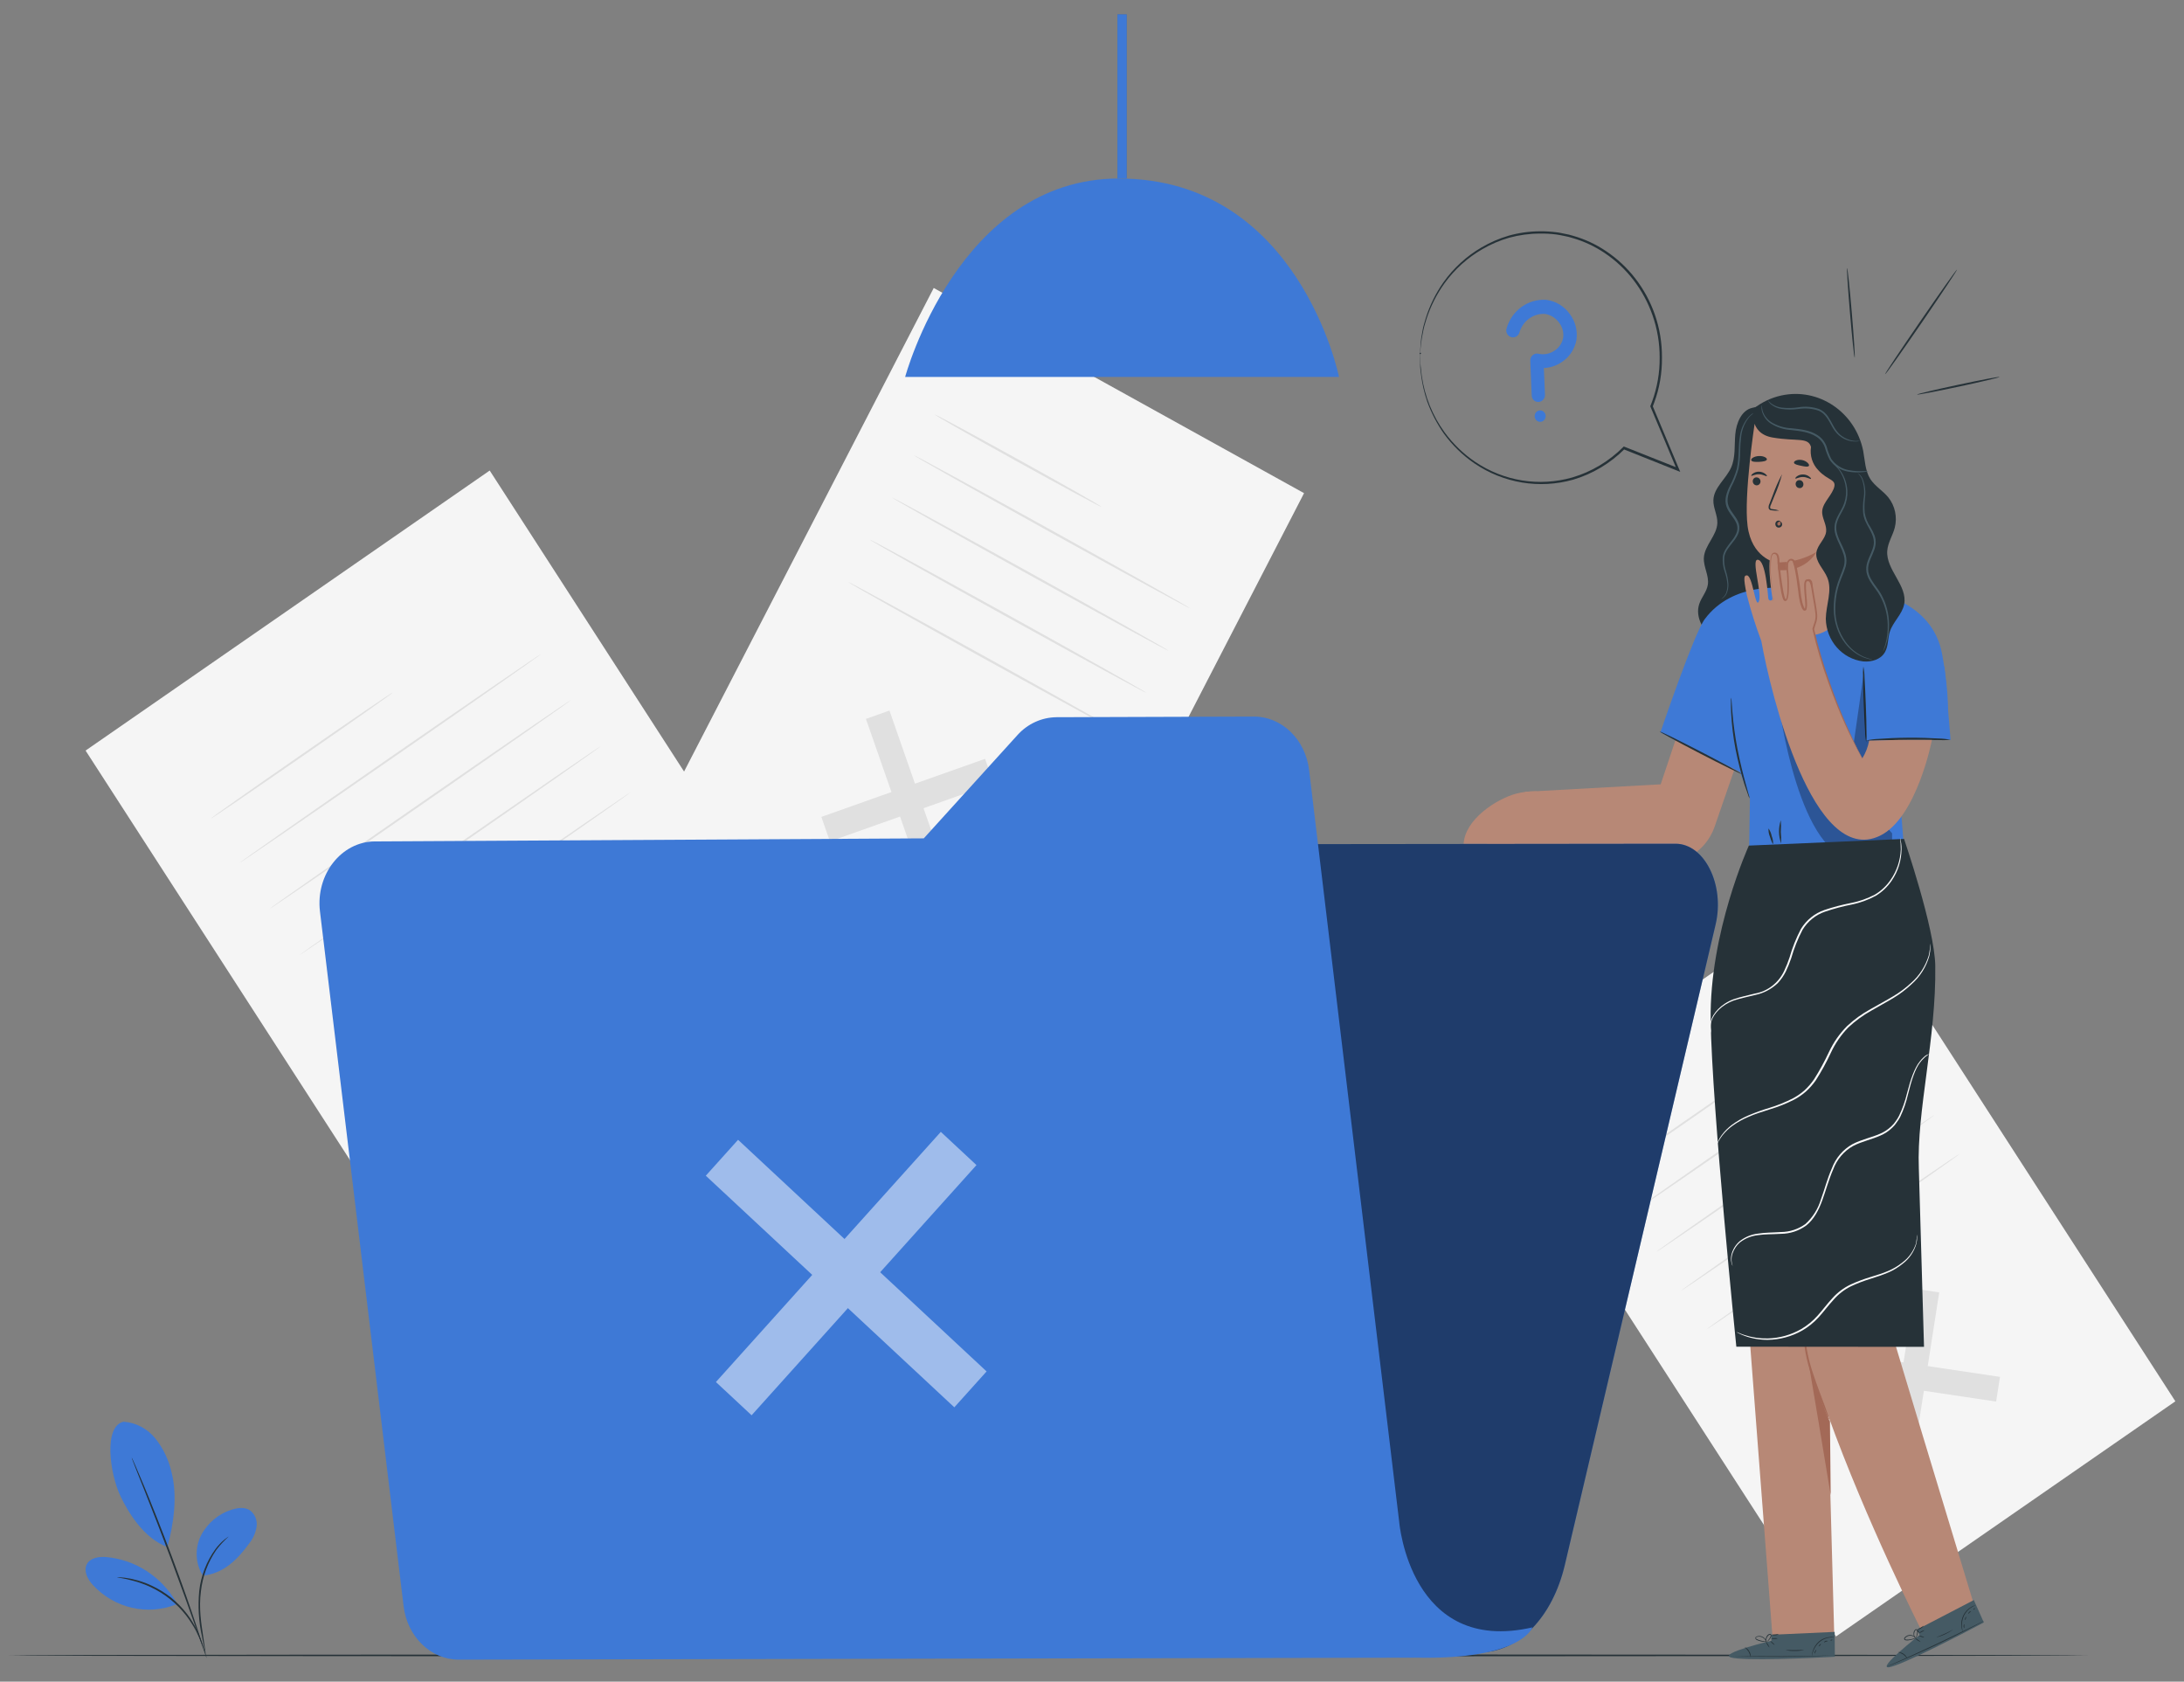 <svg width="126" height="97" viewBox="0 0 126 97" fill="none" xmlns="http://www.w3.org/2000/svg">
<rect x="0" y="0" width="126" height="97" fill="#808080" stroke="none"/>
<path d="M28.252 27.141L4.937 43.294L27.902 78.852L51.217 62.699L28.252 27.141Z" fill="#F5F5F5"/>
<path d="M39.169 61.014L38.905 62.71L27.314 60.98L27.578 59.284L39.169 61.014Z" fill="#E0E0E0"/>
<path d="M33.332 54.965L34.994 55.212L33.151 67.032L31.486 66.782L33.332 54.965Z" fill="#E0E0E0"/>
<path d="M22.666 39.943C22.682 39.966 20.346 41.617 17.448 43.623C14.549 45.629 12.186 47.239 12.17 47.213C12.153 47.187 14.489 45.538 17.387 43.53C20.286 41.522 22.639 39.917 22.666 39.943Z" fill="#E0E0E0"/>
<path d="M31.231 37.713C31.247 37.739 27.362 40.459 22.553 43.791C17.745 47.122 13.826 49.802 13.813 49.778C13.801 49.754 17.678 47.03 22.493 43.698C27.308 40.367 31.214 37.687 31.231 37.713Z" fill="#E0E0E0"/>
<path d="M32.949 40.373C32.966 40.399 29.08 43.121 24.272 46.453C19.463 49.785 15.544 52.464 15.532 52.438C15.519 52.412 19.401 49.692 24.212 46.358C29.022 43.025 32.933 40.347 32.949 40.373Z" fill="#E0E0E0"/>
<path d="M34.668 43.035C34.684 43.061 30.799 45.784 25.99 49.113C21.182 52.443 17.263 55.126 17.263 55.1C17.263 55.075 21.13 52.352 25.94 49.02C30.751 45.689 34.651 43.01 34.668 43.035Z" fill="#E0E0E0"/>
<path d="M36.38 45.698C36.397 45.724 32.511 48.444 27.702 51.775C22.894 55.107 18.975 57.786 18.965 57.761C18.954 57.735 22.838 55.014 27.652 51.683C32.467 48.351 36.38 45.672 36.38 45.698Z" fill="#E0E0E0"/>
<path d="M106.216 50.968L86.635 64.533L105.921 94.395L125.502 80.829L106.216 50.968Z" fill="#F5F5F5"/>
<path d="M115.384 79.42L115.161 80.845L105.426 79.392L105.651 77.967L115.384 79.42Z" fill="#E0E0E0"/>
<path d="M110.482 74.339L111.878 74.547L110.33 84.473L108.932 84.264L110.482 74.339Z" fill="#E0E0E0"/>
<path d="M101.516 61.733C101.532 61.759 99.573 63.147 97.137 64.832C94.702 66.518 92.715 67.865 92.699 67.846C92.682 67.826 94.644 66.434 97.077 64.746C99.51 63.059 101.499 61.697 101.516 61.733Z" fill="#E0E0E0"/>
<path d="M108.716 59.85C108.732 59.876 105.472 62.166 101.443 64.962C97.413 67.757 94.116 70.008 94.099 69.983C94.083 69.957 97.343 67.667 101.372 64.869C105.401 62.071 108.693 59.825 108.716 59.85Z" fill="#E0E0E0"/>
<path d="M110.16 62.084C110.176 62.11 106.916 64.4 102.887 67.198C98.858 69.996 95.56 72.242 95.543 72.217C95.527 72.191 98.777 69.912 102.816 67.114C106.856 64.316 110.147 62.06 110.16 62.084Z" fill="#E0E0E0"/>
<path d="M111.602 64.316C111.619 64.342 108.356 66.632 104.329 69.43C100.302 72.227 97.002 74.474 96.986 74.448C96.969 74.423 100.229 72.135 104.259 69.335C108.288 66.535 111.587 64.294 111.602 64.316Z" fill="#E0E0E0"/>
<path d="M113.057 66.556C113.073 66.582 109.813 68.87 105.784 71.668C101.755 74.466 98.457 76.712 98.44 76.689C98.424 76.665 101.684 74.373 105.713 71.575C109.742 68.777 113.03 66.531 113.057 66.556Z" fill="#E0E0E0"/>
<path d="M53.869 16.611L37.044 49.194L58.409 61.029L75.234 28.446L53.869 16.611Z" fill="#F5F5F5"/>
<path d="M54.753 50.837L53.398 51.317L49.957 41.467L51.314 40.984L54.753 50.837Z" fill="#E0E0E0"/>
<path d="M56.831 43.769L57.326 45.183L47.879 48.534L47.385 47.12L56.831 43.769Z" fill="#E0E0E0"/>
<path d="M63.543 29.236C63.526 29.268 61.361 28.102 58.703 26.632C56.046 25.162 53.907 23.941 53.924 23.909C53.941 23.877 56.108 25.043 58.766 26.513C61.423 27.983 63.56 29.201 63.543 29.236Z" fill="#E0E0E0"/>
<path d="M68.671 35.096C68.655 35.128 65.068 33.174 60.661 30.734C56.254 28.293 52.696 26.287 52.713 26.255C52.729 26.223 56.314 28.175 60.721 30.617C65.129 33.06 68.688 35.064 68.671 35.096Z" fill="#E0E0E0"/>
<path d="M67.412 37.535C67.395 37.567 63.809 35.615 59.402 33.172C54.994 30.73 51.437 28.726 51.453 28.694C51.47 28.661 55.054 30.615 59.462 33.056C63.869 35.496 67.429 37.502 67.412 37.535Z" fill="#E0E0E0"/>
<path d="M66.153 39.973C66.136 40.005 62.55 38.053 58.142 35.612C53.735 33.172 50.178 31.173 50.194 31.134C50.211 31.095 53.795 33.054 58.203 35.494C62.61 37.935 66.17 39.941 66.153 39.973Z" fill="#E0E0E0"/>
<path d="M64.894 42.411C64.877 42.444 61.291 40.492 56.883 38.051C52.476 35.611 48.916 33.605 48.935 33.572C48.954 33.54 52.536 35.492 56.944 37.933C61.351 40.373 64.91 42.379 64.894 42.411Z" fill="#E0E0E0"/>
<path opacity="0.2" d="M65.004 0.827H64.468V10.292H65.004V0.827Z" fill="black"/>
<path d="M52.22 21.744H77.251C77.251 21.744 74.941 10.297 64.547 10.297C55.302 10.297 52.22 21.744 52.22 21.744Z" fill="#3E79D6"/>
<path d="M65.004 0.827H64.468V10.292H65.004V0.827Z" fill="#3E79D6"/>
<path d="M120.469 95.486C120.469 95.516 93.611 95.542 60.486 95.542C27.362 95.542 0.5 95.522 0.5 95.486C0.5 95.449 27.353 95.43 60.486 95.43C93.619 95.43 120.469 95.454 120.469 95.486Z" fill="#263238"/>
<path d="M7.141 82.007C7.851 82.06 8.509 82.409 8.966 82.975C9.414 83.539 9.732 84.201 9.894 84.912C10.246 86.272 10.03 87.88 9.655 89.234C8.234 88.707 7.355 87.135 6.954 86.309C6.331 85.005 5.959 82.25 7.135 82.005" fill="#3E79D6"/>
<path d="M11.702 90.885C11.268 90.187 11.228 89.301 11.598 88.564C11.977 87.841 12.621 87.305 13.385 87.077C13.732 86.965 14.136 86.92 14.437 87.129C14.713 87.346 14.854 87.701 14.805 88.057C14.75 88.406 14.607 88.735 14.389 89.008C13.697 89.978 12.857 90.785 11.688 90.885" fill="#3E79D6"/>
<path d="M11.86 95.432C11.829 95.341 11.808 95.246 11.796 95.15C11.758 94.948 11.708 94.687 11.648 94.375C11.462 93.521 11.41 92.641 11.494 91.769C11.592 90.893 11.915 90.06 12.427 89.356C12.584 89.146 12.765 88.956 12.966 88.79C13.02 88.746 13.077 88.704 13.136 88.666C13.155 88.65 13.176 88.636 13.198 88.627C12.935 88.859 12.695 89.118 12.481 89.4C11.995 90.104 11.69 90.924 11.592 91.784C11.459 92.787 11.623 93.706 11.719 94.367C11.769 94.696 11.81 94.963 11.833 95.148C11.85 95.242 11.858 95.337 11.86 95.432Z" fill="#263238"/>
<path d="M7.598 84.079C7.622 84.113 7.642 84.15 7.656 84.189C7.694 84.275 7.744 84.383 7.802 84.518C7.929 84.805 8.105 85.22 8.319 85.734C8.747 86.765 9.321 88.199 9.919 89.796C10.518 91.392 11.027 92.849 11.374 93.91C11.553 94.44 11.692 94.87 11.79 95.169C11.833 95.311 11.866 95.426 11.893 95.514C11.908 95.553 11.919 95.594 11.925 95.636C11.903 95.6 11.887 95.561 11.875 95.52C11.844 95.434 11.804 95.322 11.752 95.182L11.314 93.934C10.942 92.882 10.422 91.427 9.826 89.832C9.229 88.237 8.664 86.8 8.253 85.762C8.045 85.252 7.885 84.837 7.767 84.534C7.713 84.396 7.669 84.286 7.636 84.198C7.62 84.159 7.608 84.12 7.598 84.079Z" fill="#263238"/>
<path d="M10.171 92.423C9.303 90.927 7.794 89.956 6.115 89.813C5.699 89.783 5.188 89.856 5.001 90.243C4.814 90.63 5.063 91.104 5.35 91.418C6.596 92.768 8.503 93.21 10.185 92.537" fill="#3E79D6"/>
<path d="M6.755 90.979C6.843 90.975 6.931 90.978 7.018 90.99C7.121 90.996 7.223 91.008 7.324 91.026C7.442 91.05 7.582 91.063 7.727 91.106C7.89 91.142 8.05 91.188 8.207 91.244C8.389 91.305 8.567 91.376 8.741 91.459C9.141 91.644 9.518 91.876 9.867 92.15C10.212 92.43 10.525 92.751 10.798 93.106C10.916 93.26 11.025 93.422 11.124 93.59C11.214 93.735 11.296 93.885 11.37 94.04C11.432 94.165 11.488 94.295 11.536 94.427C11.578 94.525 11.613 94.626 11.642 94.728C11.673 94.814 11.696 94.903 11.71 94.993C11.688 94.993 11.588 94.623 11.307 94.072C11.231 93.924 11.147 93.78 11.056 93.641C10.955 93.478 10.845 93.321 10.728 93.17C10.184 92.475 9.491 91.92 8.704 91.552C8.523 91.47 8.35 91.392 8.182 91.337C8.028 91.278 7.87 91.229 7.71 91.188C7.129 91.022 6.752 91.003 6.755 90.979Z" fill="#263238"/>
<path d="M101.079 23.528C100.468 23.672 100.171 24.402 100.113 25.048C100.055 25.693 100.134 26.378 99.872 26.967C99.577 27.63 98.872 28.121 98.849 28.851C98.835 29.296 99.09 29.711 99.078 30.161C99.057 30.893 98.338 31.453 98.299 32.176C98.272 32.703 98.61 33.206 98.529 33.727C98.467 34.132 98.162 34.45 98.033 34.838C97.777 35.613 98.29 36.463 98.957 36.898C100.375 37.821 102.246 37.379 103.138 35.91C103.229 35.76 103.308 35.602 103.373 35.438C103.743 34.509 103.662 33.461 103.581 32.46C103.331 29.338 103.146 26.211 103.024 23.081" fill="#263238"/>
<path d="M99.304 34.543C99.43 34.462 99.528 34.342 99.585 34.201C99.645 34.032 99.669 33.852 99.656 33.673C99.633 33.436 99.582 33.203 99.504 32.978C99.404 32.696 99.368 32.395 99.396 32.096C99.448 31.76 99.681 31.485 99.89 31.213C100.003 31.081 100.098 30.932 100.171 30.772C100.244 30.611 100.256 30.426 100.204 30.256C100.096 29.905 99.764 29.647 99.612 29.24C99.541 29.039 99.529 28.82 99.579 28.612C99.626 28.416 99.696 28.228 99.787 28.05C99.962 27.73 100.101 27.389 100.202 27.036C100.348 26.354 100.279 25.702 100.379 25.166C100.434 24.737 100.618 24.336 100.904 24.021C100.986 23.936 101.078 23.864 101.179 23.806C101.214 23.787 101.251 23.773 101.289 23.765C101.159 23.839 101.039 23.932 100.934 24.04C100.668 24.359 100.501 24.752 100.454 25.17C100.417 25.456 100.398 25.743 100.395 26.031C100.395 26.37 100.363 26.708 100.3 27.041C100.201 27.402 100.061 27.75 99.884 28.078C99.728 28.416 99.585 28.812 99.722 29.182C99.859 29.552 100.19 29.808 100.316 30.204C100.374 30.4 100.36 30.61 100.277 30.796C100.196 30.972 100.091 31.135 99.965 31.28C99.757 31.551 99.531 31.81 99.481 32.111C99.452 32.397 99.485 32.686 99.577 32.957C99.651 33.188 99.697 33.428 99.714 33.671C99.724 33.859 99.692 34.046 99.62 34.218C99.576 34.326 99.504 34.42 99.412 34.489C99.38 34.514 99.343 34.532 99.304 34.543Z" fill="#455A64"/>
<path d="M97.68 39.646L95.809 45.241L87.988 45.672L86.683 48.685L94.85 49.546C96.426 50.216 98.229 49.436 98.876 47.803C98.894 47.758 98.911 47.713 98.926 47.667L101.106 41.365L97.68 39.646Z" fill="#B78876"/>
<path d="M113.848 92.445C113.848 92.445 108.117 73.588 107.995 72.976C107.884 72.421 110.073 58.852 110.351 55.329L102.606 55.628V55.707L99.315 55.897L102.261 94.446H105.825L105.472 81.652C107.67 87.762 110.821 93.99 110.821 93.99L113.848 92.445Z" fill="#B78876"/>
<path d="M105.617 86.242C105.617 86.126 105.574 81.955 105.574 81.955C105.53 82.205 104.209 78.335 104.24 78.101C104.256 77.978 105.617 86.242 105.617 86.242Z" fill="#A36957"/>
<path d="M104.09 76.267C104.072 76.344 104.064 76.423 104.067 76.502C104.056 76.717 104.056 76.932 104.067 77.147C104.067 77.283 104.086 77.429 104.103 77.588C104.119 77.748 104.142 77.916 104.177 78.09C104.251 78.471 104.349 78.846 104.47 79.213C104.728 79.995 105.015 80.677 105.216 81.172C105.312 81.387 105.395 81.592 105.466 81.755C105.491 81.831 105.526 81.904 105.57 81.97C105.558 81.896 105.537 81.823 105.507 81.755C105.459 81.613 105.387 81.409 105.299 81.157C105.117 80.653 104.842 79.965 104.587 79.192C104.466 78.83 104.367 78.46 104.29 78.086C104.252 77.913 104.227 77.748 104.204 77.593C104.181 77.438 104.165 77.291 104.154 77.162C104.13 76.895 104.119 76.68 104.113 76.53C104.117 76.442 104.109 76.353 104.09 76.267Z" fill="#A36957"/>
<path d="M102.195 94.642V94.296L105.846 94.13L105.856 95.561L105.632 95.576C104.628 95.637 100.531 95.813 99.862 95.604C99.111 95.372 102.195 94.642 102.195 94.642Z" fill="#455A64"/>
<path d="M105.904 95.475C105.883 95.477 105.863 95.477 105.842 95.475L105.663 95.488L105.002 95.518C104.445 95.542 103.675 95.563 102.825 95.568C101.975 95.572 101.202 95.557 100.643 95.54L99.984 95.512H99.803H99.741C99.762 95.51 99.783 95.51 99.803 95.512H99.984L100.645 95.525C101.202 95.525 101.973 95.542 102.823 95.537C103.672 95.533 104.445 95.518 105.002 95.503L105.663 95.486H105.904V95.475Z" fill="#263238"/>
<path d="M101.004 95.596C100.974 95.483 100.932 95.374 100.88 95.271C100.814 95.175 100.738 95.088 100.653 95.01C100.767 95.052 100.861 95.137 100.917 95.247C100.986 95.349 101.017 95.472 101.004 95.596Z" fill="#263238"/>
<path d="M102.081 95.03C102.081 95.03 102.02 94.972 101.966 94.885C101.912 94.799 101.879 94.724 101.89 94.718C101.9 94.711 101.95 94.773 102.004 94.859C102.058 94.946 102.091 95.023 102.081 95.03Z" fill="#263238"/>
<path d="M102.376 94.877C102.376 94.888 102.309 94.847 102.247 94.789C102.185 94.731 102.139 94.677 102.147 94.668C102.156 94.66 102.214 94.698 102.276 94.756C102.338 94.814 102.384 94.858 102.376 94.877Z" fill="#263238"/>
<path d="M102.561 94.511C102.5 94.534 102.434 94.543 102.37 94.537C102.306 94.546 102.241 94.539 102.18 94.517C102.241 94.494 102.305 94.485 102.37 94.492C102.434 94.482 102.499 94.489 102.561 94.511Z" fill="#263238"/>
<path d="M102.623 94.261C102.561 94.303 102.489 94.325 102.415 94.326C102.345 94.336 102.273 94.325 102.208 94.296C102.276 94.284 102.346 94.278 102.415 94.279C102.484 94.266 102.553 94.26 102.623 94.261Z" fill="#263238"/>
<path d="M101.958 94.7C101.88 94.716 101.801 94.716 101.723 94.7C101.639 94.69 101.556 94.671 101.476 94.644C101.426 94.63 101.378 94.61 101.333 94.584C101.305 94.567 101.284 94.54 101.274 94.509C101.267 94.472 101.28 94.434 101.31 94.412C101.525 94.304 101.783 94.397 101.887 94.62C101.899 94.646 101.909 94.674 101.916 94.703C101.921 94.724 101.921 94.746 101.916 94.767C101.893 94.689 101.856 94.617 101.808 94.552C101.753 94.487 101.681 94.441 101.601 94.418C101.509 94.388 101.409 94.395 101.322 94.44C101.287 94.468 101.301 94.513 101.341 94.539C101.383 94.563 101.428 94.582 101.474 94.597C101.552 94.624 101.632 94.645 101.713 94.659C101.869 94.694 101.958 94.694 101.958 94.7Z" fill="#263238"/>
<path d="M101.898 94.713C101.867 94.663 101.857 94.603 101.869 94.545C101.876 94.482 101.898 94.422 101.933 94.369C101.973 94.296 102.046 94.249 102.126 94.244C102.175 94.256 102.207 94.305 102.199 94.356C102.194 94.395 102.18 94.431 102.16 94.464C102.128 94.517 102.091 94.567 102.049 94.612C102.013 94.655 101.968 94.688 101.916 94.709C101.916 94.709 101.962 94.666 102.027 94.588C102.064 94.544 102.097 94.496 102.124 94.444C102.155 94.393 102.178 94.3 102.124 94.289C102.07 94.279 102.008 94.345 101.973 94.393C101.94 94.439 101.917 94.493 101.906 94.55C101.898 94.604 101.895 94.659 101.898 94.713Z" fill="#263238"/>
<path d="M105.827 94.447C105.827 94.447 105.723 94.447 105.559 94.457C105.123 94.511 104.755 94.818 104.609 95.247C104.555 95.409 104.551 95.518 104.543 95.516C104.535 95.514 104.543 95.488 104.543 95.441C104.548 95.371 104.561 95.303 104.58 95.236C104.647 95.016 104.774 94.821 104.946 94.675C105.121 94.531 105.333 94.445 105.555 94.427C105.624 94.418 105.694 94.418 105.763 94.427C105.785 94.431 105.807 94.437 105.827 94.447Z" fill="#263238"/>
<path d="M104.08 95.174C103.905 95.216 103.727 95.234 103.548 95.228C103.37 95.237 103.192 95.221 103.018 95.18C103.018 95.167 103.255 95.18 103.548 95.18C103.841 95.18 104.078 95.161 104.08 95.174Z" fill="#263238"/>
<path d="M104.79 95.167C104.79 95.167 104.772 95.219 104.747 95.275C104.722 95.331 104.709 95.382 104.697 95.38C104.684 95.378 104.678 95.322 104.707 95.256C104.736 95.189 104.782 95.156 104.79 95.167Z" fill="#263238"/>
<path d="M105.058 94.821C105.058 94.821 105.044 94.868 105.007 94.907C104.969 94.946 104.932 94.972 104.921 94.963C104.911 94.954 104.936 94.916 104.973 94.875C105.011 94.834 105.048 94.81 105.058 94.821Z" fill="#263238"/>
<path d="M105.441 94.662C105.441 94.675 105.391 94.675 105.337 94.694C105.283 94.713 105.245 94.743 105.235 94.735C105.225 94.726 105.256 94.675 105.322 94.651C105.389 94.627 105.445 94.649 105.441 94.662Z" fill="#263238"/>
<path d="M105.713 94.584C105.713 94.597 105.699 94.617 105.667 94.627C105.636 94.638 105.609 94.64 105.605 94.627C105.601 94.614 105.622 94.595 105.651 94.584C105.68 94.573 105.709 94.573 105.713 94.584Z" fill="#263238"/>
<path d="M110.748 94.309L110.611 93.992L113.875 92.294L114.451 93.585L114.243 93.695C113.352 94.175 109.684 96.073 108.99 96.168C108.223 96.282 110.748 94.309 110.748 94.309Z" fill="#455A64"/>
<path d="M114.463 93.493L114.409 93.527L114.249 93.614L113.659 93.923C113.16 94.18 112.466 94.526 111.691 94.892C110.916 95.258 110.205 95.57 109.69 95.791L109.077 96.047L108.911 96.114C108.892 96.124 108.871 96.13 108.851 96.134L108.907 96.106L109.071 96.03L109.678 95.761C110.191 95.533 110.897 95.215 111.672 94.849C112.448 94.483 113.144 94.143 113.647 93.893L114.241 93.598L114.405 93.519L114.463 93.493Z" fill="#263238"/>
<path d="M110.048 95.682C109.976 95.591 109.894 95.509 109.804 95.436C109.707 95.377 109.603 95.329 109.495 95.294C109.739 95.291 109.96 95.446 110.048 95.682Z" fill="#263238"/>
<path d="M110.798 94.709C110.798 94.709 110.719 94.683 110.636 94.627C110.553 94.571 110.492 94.517 110.498 94.507C110.505 94.496 110.577 94.533 110.661 94.588C110.744 94.644 110.804 94.698 110.798 94.709Z" fill="#263238"/>
<path d="M111.001 94.446C111.001 94.457 110.931 94.446 110.85 94.421C110.769 94.395 110.708 94.362 110.711 94.35C110.763 94.344 110.816 94.353 110.864 94.375C110.943 94.395 111.006 94.425 111.001 94.446Z" fill="#263238"/>
<path d="M111.03 94.033C111.03 94.046 110.962 94.091 110.866 94.139C110.811 94.173 110.749 94.194 110.686 94.201C110.686 94.188 110.754 94.143 110.848 94.096C110.904 94.061 110.966 94.04 111.03 94.033Z" fill="#263238"/>
<path d="M110.989 93.779C110.989 93.779 110.929 93.865 110.821 93.928C110.759 93.971 110.687 93.993 110.613 93.992C110.672 93.951 110.736 93.916 110.802 93.887C110.904 93.829 110.979 93.769 110.989 93.779Z" fill="#263238"/>
<path d="M110.563 94.464C110.5 94.509 110.429 94.542 110.355 94.562C110.273 94.587 110.19 94.605 110.106 94.616C110.055 94.623 110.003 94.623 109.952 94.616C109.92 94.614 109.89 94.598 109.869 94.573C109.849 94.542 109.849 94.501 109.869 94.47C109.999 94.306 110.223 94.261 110.403 94.362C110.454 94.39 110.5 94.429 110.536 94.477C110.561 94.511 110.571 94.532 110.569 94.535C110.518 94.475 110.457 94.427 110.388 94.39C110.315 94.355 110.234 94.342 110.153 94.354C110.057 94.364 109.969 94.414 109.908 94.492C109.885 94.532 109.908 94.567 109.964 94.573C110.012 94.578 110.06 94.578 110.108 94.573C110.191 94.565 110.272 94.55 110.353 94.528C110.471 94.494 110.563 94.457 110.563 94.464Z" fill="#263238"/>
<path d="M110.505 94.5C110.458 94.466 110.426 94.415 110.413 94.358C110.395 94.297 110.391 94.233 110.401 94.171C110.408 94.087 110.457 94.013 110.53 93.975C110.582 93.958 110.702 94.067 110.71 94.108C110.719 94.149 110.65 94.128 110.646 94.162C110.639 94.223 110.625 94.283 110.604 94.341C110.589 94.396 110.561 94.447 110.521 94.487C110.521 94.487 110.546 94.429 110.575 94.332C110.59 94.275 110.601 94.217 110.607 94.158C110.607 94.098 110.607 94.005 110.54 94.02C110.474 94.035 110.455 94.119 110.44 94.179C110.428 94.235 110.428 94.293 110.44 94.349C110.457 94.401 110.479 94.452 110.505 94.5Z" fill="#263238"/>
<path d="M113.985 92.587C113.985 92.587 113.885 92.624 113.744 92.712C113.559 92.826 113.409 92.992 113.31 93.189C113.214 93.389 113.173 93.613 113.191 93.835C113.204 94.007 113.243 94.106 113.235 94.111C113.222 94.089 113.211 94.066 113.204 94.042C113.183 93.976 113.169 93.908 113.16 93.839C113.099 93.37 113.325 92.911 113.728 92.686C113.786 92.652 113.848 92.625 113.912 92.604C113.936 92.595 113.96 92.589 113.985 92.587Z" fill="#263238"/>
<path d="M112.678 93.995C112.385 94.206 112.058 94.36 111.712 94.451C111.712 94.438 111.93 94.352 112.196 94.236C112.462 94.119 112.672 93.984 112.678 93.995Z" fill="#263238"/>
<path d="M113.325 93.687C113.335 93.687 113.325 93.74 113.325 93.803C113.325 93.865 113.325 93.917 113.325 93.921C113.325 93.925 113.283 93.874 113.283 93.803C113.283 93.732 113.314 93.68 113.325 93.687Z" fill="#263238"/>
<path d="M113.43 93.256C113.441 93.256 113.43 93.306 113.418 93.357C113.405 93.409 113.374 93.448 113.364 93.443C113.353 93.439 113.364 93.394 113.376 93.342C113.389 93.291 113.418 93.252 113.43 93.256Z" fill="#263238"/>
<path d="M113.717 92.94C113.717 92.953 113.676 92.972 113.634 93.013C113.593 93.054 113.57 93.097 113.559 93.093C113.549 93.088 113.559 93.028 113.605 92.979C113.651 92.929 113.715 92.94 113.717 92.94Z" fill="#263238"/>
<path d="M113.935 92.763C113.935 92.763 113.935 92.798 113.911 92.822C113.886 92.845 113.863 92.858 113.854 92.85C113.846 92.841 113.854 92.815 113.879 92.791C113.904 92.768 113.927 92.755 113.935 92.763Z" fill="#263238"/>
<path d="M109.848 48.958L109.241 41.275L112.358 41.333C112.358 41.333 112.502 40.199 112.042 37.715C111.76 36.192 110.781 35.258 109.682 34.702V34.681L109.586 34.655C108.681 34.234 107.715 33.973 106.727 33.882L102.893 33.928C102.893 33.928 99.965 33.54 98.351 35.712C97.727 36.544 95.793 42.246 95.793 42.246L100.395 44.54L99.965 41.378C99.965 41.378 100.053 43.67 100.335 44.391C100.491 44.796 100.959 46.053 100.959 46.053L100.898 49.845L109.848 48.958Z" fill="#3E79D6"/>
<path d="M107.735 40.16L107.166 42.67H112.533L112.18 38.46L107.735 40.16Z" fill="#3E79D6"/>
<path d="M112.533 42.67C112.298 42.625 112.061 42.6 111.822 42.596C111.382 42.571 110.783 42.547 110.102 42.551C109.42 42.556 108.82 42.586 108.379 42.62C108.141 42.629 107.904 42.659 107.67 42.711C107.908 42.73 108.147 42.73 108.385 42.711C108.824 42.696 109.424 42.678 110.102 42.676C110.779 42.674 111.38 42.676 111.82 42.687C112.058 42.701 112.296 42.695 112.533 42.67Z" fill="#263238"/>
<path d="M107.502 38.441C107.476 38.655 107.471 38.871 107.485 39.086C107.485 39.48 107.502 40.023 107.525 40.623C107.548 41.223 107.575 41.768 107.6 42.16C107.601 42.377 107.623 42.593 107.666 42.805C107.692 42.591 107.697 42.375 107.683 42.16C107.683 41.766 107.666 41.221 107.643 40.621C107.621 40.02 107.593 39.478 107.569 39.084C107.568 38.868 107.545 38.652 107.502 38.441Z" fill="#263238"/>
<g opacity="0.3">
<path d="M102.619 40.614C102.619 40.614 103.812 49.776 107.165 49.533C107.165 49.533 108.676 49.516 109.16 48.476V48.067L102.619 40.614Z" fill="black"/>
</g>
<g opacity="0.3">
<path d="M107.502 38.981L106.86 43.472L107.276 44.26L107.961 42.719L107.671 42.71L107.502 38.981Z" fill="black"/>
</g>
<path d="M100.94 46.057C100.9 45.99 100.869 45.918 100.849 45.842C100.797 45.702 100.728 45.498 100.641 45.242C100.433 44.574 100.261 43.895 100.127 43.208C99.994 42.52 99.909 41.823 99.874 41.122C99.862 40.853 99.857 40.636 99.862 40.477C99.856 40.399 99.861 40.321 99.876 40.244C99.893 40.244 99.905 40.576 99.949 41.105C100.007 41.799 100.102 42.49 100.233 43.173C100.387 43.974 100.572 44.691 100.713 45.205C100.78 45.444 100.836 45.648 100.882 45.816C100.91 45.894 100.93 45.975 100.94 46.057Z" fill="#263238"/>
<path d="M102.295 48.689C102.266 48.689 102.183 48.502 102.11 48.259C102.047 48.11 102.02 47.948 102.029 47.785C102.121 47.917 102.184 48.067 102.214 48.227C102.273 48.373 102.301 48.531 102.295 48.689Z" fill="#263238"/>
<path d="M102.758 48.655C102.601 48.223 102.594 47.748 102.739 47.312C102.756 47.535 102.756 47.76 102.739 47.983C102.762 48.206 102.768 48.431 102.758 48.655Z" fill="#263238"/>
<path d="M100.489 44.645C100.474 44.671 99.404 44.146 98.097 43.47C96.79 42.794 95.741 42.222 95.753 42.194C95.766 42.166 96.838 42.693 98.145 43.369C99.452 44.045 100.501 44.617 100.489 44.645Z" fill="#263238"/>
<path d="M102.376 34.67C102.399 33.581 102.405 32.436 102.405 32.436C102.405 32.436 101.056 32.167 100.821 30.329C100.597 28.577 101.225 24.465 101.225 24.465C103.194 23.694 105.241 24.393 106.59 26.046L106.255 34.885C106.216 35.912 105.333 36.695 104.273 36.644C103.201 36.59 102.353 35.707 102.376 34.67Z" fill="#B78876"/>
<path d="M101.121 27.751C101.117 27.876 101.208 27.983 101.329 27.994C101.448 28.006 101.555 27.915 101.567 27.791C101.567 27.787 101.567 27.783 101.567 27.779C101.571 27.654 101.48 27.548 101.36 27.538C101.246 27.52 101.14 27.601 101.123 27.718C101.121 27.729 101.121 27.74 101.121 27.751Z" fill="#263238"/>
<path d="M101.037 27.443C101.064 27.473 101.245 27.346 101.484 27.355C101.723 27.363 101.9 27.492 101.929 27.462C101.958 27.432 101.916 27.393 101.84 27.331C101.735 27.253 101.611 27.21 101.482 27.208C101.356 27.203 101.231 27.241 101.127 27.316C101.05 27.374 101.023 27.428 101.037 27.443Z" fill="#263238"/>
<path d="M103.595 27.91C103.591 28.036 103.682 28.143 103.803 28.153C103.917 28.171 104.023 28.09 104.04 27.973C104.042 27.961 104.042 27.95 104.042 27.938C104.047 27.813 103.955 27.706 103.834 27.697C103.721 27.679 103.615 27.76 103.598 27.878C103.596 27.888 103.595 27.899 103.595 27.91Z" fill="#263238"/>
<path d="M103.579 27.602C103.606 27.635 103.787 27.508 104.026 27.514C104.265 27.52 104.441 27.652 104.472 27.622C104.504 27.592 104.458 27.553 104.381 27.492C104.279 27.412 104.154 27.369 104.026 27.368C103.899 27.364 103.773 27.401 103.668 27.475C103.593 27.533 103.566 27.587 103.579 27.602Z" fill="#263238"/>
<path d="M102.648 29.451C102.52 29.405 102.388 29.377 102.253 29.367C102.191 29.367 102.133 29.343 102.124 29.3C102.119 29.233 102.135 29.166 102.17 29.109L102.365 28.624C102.547 28.213 102.696 27.787 102.812 27.35C102.599 27.746 102.417 28.158 102.268 28.584C102.203 28.753 102.139 28.917 102.079 29.072C102.038 29.149 102.025 29.238 102.041 29.324C102.058 29.371 102.095 29.408 102.141 29.423C102.175 29.433 102.211 29.439 102.247 29.44C102.38 29.461 102.514 29.465 102.648 29.451Z" fill="#263238"/>
<path d="M102.405 32.436C103.236 32.471 104.06 32.266 104.786 31.844C104.786 31.844 104.181 33.086 102.417 32.869L102.405 32.436Z" fill="#A36957"/>
<path d="M104.36 26.869C104.31 26.948 104.123 26.914 103.916 26.869C103.708 26.823 103.525 26.787 103.5 26.694C103.475 26.602 103.693 26.479 103.972 26.537C104.25 26.595 104.41 26.8 104.36 26.869Z" fill="#263238"/>
<path d="M101.935 26.502C101.917 26.595 101.717 26.629 101.488 26.64C101.26 26.651 101.058 26.64 101.031 26.546C101.004 26.451 101.198 26.317 101.474 26.304C101.75 26.291 101.954 26.414 101.935 26.502Z" fill="#263238"/>
<path d="M102.652 30.056C102.598 30.042 102.542 30.069 102.517 30.12C102.479 30.19 102.504 30.278 102.571 30.316C102.638 30.355 102.723 30.33 102.76 30.261C102.784 30.217 102.784 30.164 102.76 30.12C102.729 30.061 102.663 30.031 102.6 30.049" fill="#A36957"/>
<path d="M102.708 30.082C102.708 30.071 102.669 30.009 102.563 30.032C102.498 30.05 102.448 30.101 102.43 30.168C102.407 30.252 102.436 30.342 102.503 30.396C102.573 30.446 102.667 30.446 102.737 30.396C102.794 30.357 102.823 30.287 102.812 30.217C102.791 30.103 102.71 30.086 102.706 30.101C102.702 30.116 102.735 30.155 102.729 30.221C102.726 30.255 102.708 30.285 102.679 30.301C102.646 30.321 102.606 30.321 102.573 30.301C102.544 30.275 102.53 30.235 102.536 30.196C102.541 30.161 102.562 30.131 102.592 30.116C102.65 30.079 102.702 30.097 102.708 30.082Z" fill="#263238"/>
<path d="M105.784 28.205C105.576 28.709 105.061 29.098 105.131 29.643C105.177 29.994 105.395 30.321 105.353 30.674C105.299 31.104 104.857 31.422 104.792 31.864C104.716 32.404 105.225 32.824 105.426 33.327C105.723 34.063 105.345 34.89 105.335 35.694C105.36 36.958 106.283 38.008 107.496 38.152C107.97 38.193 108.504 38.045 108.743 37.623C108.95 37.274 108.905 36.831 109.025 36.446C109.208 35.869 109.738 35.447 109.856 34.853C110.064 33.777 108.797 32.873 108.88 31.771C108.915 31.3 109.196 30.891 109.314 30.435C109.467 29.826 109.33 29.179 108.944 28.694C108.63 28.308 108.177 28.048 107.905 27.635C107.604 27.159 107.594 26.559 107.49 25.997C107.034 23.767 104.919 22.341 102.765 22.813C102.182 22.941 101.633 23.203 101.16 23.58C101.16 23.58 100.859 24.998 102.266 25.237C103.672 25.476 104.323 25.201 104.481 25.784C104.405 26.271 104.56 26.767 104.896 27.116C105.47 27.757 106.016 27.62 105.784 28.205Z" fill="#263238"/>
<path d="M108.017 38.042C107.974 38.044 107.931 38.04 107.889 38.03C107.767 38.007 107.647 37.973 107.531 37.928C107.102 37.758 106.726 37.47 106.442 37.096C106.244 36.837 106.088 36.546 105.981 36.235C105.86 35.88 105.796 35.507 105.792 35.131C105.788 34.716 105.838 34.302 105.941 33.902C105.998 33.69 106.068 33.482 106.149 33.28C106.235 33.078 106.311 32.872 106.376 32.662C106.433 32.455 106.433 32.236 106.376 32.029C106.315 31.826 106.236 31.628 106.141 31.44C106.045 31.252 105.963 31.057 105.898 30.856C105.834 30.657 105.819 30.445 105.854 30.239C105.937 29.834 106.174 29.533 106.316 29.225C106.45 28.94 106.514 28.625 106.503 28.308C106.484 27.844 106.321 27.399 106.039 27.038C105.93 26.912 105.813 26.793 105.688 26.683C105.834 26.768 105.964 26.879 106.072 27.011C106.375 27.371 106.553 27.825 106.579 28.302C106.597 28.633 106.534 28.962 106.397 29.262C106.253 29.58 106.023 29.884 105.952 30.254C105.881 30.624 106.05 31.014 106.234 31.388C106.335 31.582 106.417 31.786 106.48 31.997C106.541 32.222 106.541 32.461 106.48 32.686C106.411 32.903 106.331 33.116 106.241 33.325C106.159 33.523 106.09 33.727 106.033 33.934C105.93 34.325 105.879 34.728 105.881 35.133C105.875 35.822 106.09 36.495 106.492 37.044C106.761 37.414 107.12 37.704 107.531 37.885C107.841 38.01 108.019 38.03 108.017 38.042Z" fill="#455A64"/>
<path d="M107.81 27.183C107.708 27.21 107.605 27.226 107.5 27.23C107.215 27.262 106.927 27.254 106.644 27.206C106.21 27.14 105.821 26.895 105.563 26.528C105.445 26.298 105.35 26.056 105.281 25.805C105.192 25.555 105.025 25.342 104.807 25.2C104.352 24.901 103.818 24.865 103.352 24.807C102.923 24.784 102.506 24.65 102.141 24.415C101.896 24.247 101.72 23.992 101.644 23.698C101.626 23.619 101.621 23.536 101.63 23.455C101.63 23.399 101.642 23.371 101.646 23.371C101.649 23.478 101.662 23.584 101.686 23.688C101.772 23.962 101.948 24.197 102.185 24.35C102.543 24.567 102.948 24.688 103.363 24.703C103.828 24.759 104.381 24.787 104.867 25.106C105.105 25.261 105.287 25.493 105.383 25.766C105.448 26.011 105.538 26.247 105.651 26.472C105.893 26.816 106.255 27.048 106.661 27.118C106.934 27.171 107.213 27.19 107.492 27.176C107.598 27.17 107.704 27.172 107.81 27.183Z" fill="#455A64"/>
<path d="M107.294 25.431C107.216 25.458 107.134 25.47 107.051 25.467C106.664 25.47 106.291 25.316 106.012 25.037C105.885 24.905 105.777 24.755 105.69 24.591C105.503 24.264 105.322 23.862 104.934 23.694C104.559 23.564 104.16 23.528 103.77 23.588C103.44 23.636 103.106 23.636 102.777 23.588C102.547 23.556 102.332 23.457 102.153 23.304C102.107 23.263 102.067 23.215 102.033 23.162C102.008 23.125 101.997 23.106 102.002 23.104C102.008 23.102 102.06 23.173 102.18 23.27C102.358 23.401 102.564 23.484 102.781 23.511C103.104 23.549 103.431 23.543 103.753 23.494C104.161 23.425 104.579 23.462 104.969 23.602C105.17 23.695 105.341 23.844 105.466 24.032C105.575 24.2 105.676 24.373 105.767 24.553C105.849 24.709 105.95 24.854 106.068 24.983C106.172 25.093 106.292 25.185 106.424 25.256C106.617 25.361 106.829 25.422 107.047 25.435C107.207 25.433 107.292 25.42 107.294 25.431Z" fill="#455A64"/>
<path d="M108.637 37.578C108.626 37.578 108.693 37.436 108.77 37.169C108.874 36.794 108.92 36.405 108.907 36.015C108.892 35.438 108.74 34.874 108.464 34.373C108.313 34.091 108.082 33.839 107.893 33.529C107.793 33.371 107.722 33.196 107.685 33.011C107.652 32.816 107.668 32.616 107.731 32.43C107.847 32.057 108.055 31.745 108.101 31.403C108.146 31.061 107.988 30.757 107.83 30.471C107.749 30.332 107.675 30.188 107.608 30.041C107.547 29.898 107.507 29.746 107.49 29.591C107.47 29.317 107.478 29.043 107.515 28.771C107.581 28.387 107.547 27.991 107.415 27.626C107.356 27.498 107.273 27.384 107.17 27.29C107.17 27.29 107.18 27.29 107.195 27.303C107.219 27.316 107.242 27.333 107.261 27.353C107.342 27.423 107.408 27.51 107.454 27.609C107.605 27.977 107.651 28.383 107.589 28.777C107.561 29.044 107.557 29.313 107.579 29.58C107.63 29.881 107.745 30.166 107.916 30.415C108.004 30.561 108.08 30.714 108.142 30.874C108.208 31.046 108.229 31.233 108.205 31.416C108.155 31.793 107.941 32.111 107.833 32.462C107.776 32.631 107.761 32.812 107.789 32.989C107.825 33.16 107.891 33.323 107.984 33.469C108.161 33.768 108.4 34.024 108.552 34.319C108.83 34.838 108.979 35.42 108.984 36.013C108.99 36.41 108.931 36.805 108.809 37.182C108.776 37.283 108.736 37.383 108.689 37.479C108.676 37.514 108.658 37.547 108.637 37.578Z" fill="#455A64"/>
<path d="M100.173 77.679C100.173 77.679 98.773 63.94 98.692 58.863C98.611 53.786 100.896 48.775 100.896 48.775L109.848 48.39C109.848 48.39 111.619 53.54 111.65 55.708C111.712 59.913 110.571 64.064 110.702 67.4L111.001 77.688" fill="#263238"/>
<path d="M111.303 60.787C111.256 60.829 111.207 60.867 111.155 60.903L111.074 60.961L110.987 61.049C110.91 61.118 110.84 61.195 110.779 61.279C110.49 61.645 110.28 62.302 110.079 63.117C109.976 63.57 109.824 64.009 109.626 64.426C109.566 64.54 109.496 64.649 109.418 64.751C109.381 64.802 109.345 64.859 109.302 64.908L109.165 65.05C108.968 65.24 108.74 65.392 108.491 65.498C107.99 65.726 107.423 65.833 106.908 66.102C106.38 66.397 105.972 66.878 105.759 67.458C105.505 68.041 105.343 68.653 105.135 69.225C104.928 69.798 104.647 70.344 104.2 70.693C103.773 71 103.266 71.166 102.746 71.169C102.264 71.199 101.817 71.184 101.416 71.246C101.055 71.285 100.71 71.42 100.414 71.638C100.198 71.813 100.037 72.049 99.949 72.318C99.893 72.487 99.881 72.669 99.913 72.845C99.938 72.966 99.969 73.024 99.963 73.026C99.93 72.972 99.906 72.912 99.893 72.85C99.849 72.67 99.855 72.481 99.909 72.305C99.992 72.023 100.155 71.773 100.377 71.588C100.68 71.352 101.039 71.203 101.416 71.158C101.831 71.089 102.274 71.098 102.75 71.065C103.255 71.062 103.747 70.9 104.161 70.6C104.581 70.22 104.891 69.727 105.056 69.176C105.264 68.61 105.416 67.996 105.68 67.402C105.903 66.798 106.33 66.298 106.881 65.993C107.417 65.717 107.984 65.612 108.473 65.392C108.712 65.29 108.931 65.144 109.121 64.962L109.252 64.826C109.293 64.779 109.329 64.725 109.366 64.676C109.439 64.578 109.504 64.473 109.559 64.364C109.758 63.952 109.912 63.519 110.018 63.072C110.226 62.259 110.453 61.594 110.758 61.226C110.819 61.142 110.889 61.065 110.966 60.998C110.999 60.967 111.028 60.937 111.057 60.914L111.143 60.858C111.195 60.831 111.248 60.807 111.303 60.787Z" fill="#FAFAFA"/>
<path d="M111.357 54.429C111.366 54.489 111.37 54.551 111.369 54.612C111.368 54.79 111.347 54.967 111.307 55.139C111.128 55.769 110.776 56.331 110.295 56.758C109.977 57.06 109.629 57.326 109.256 57.552C108.855 57.797 108.412 58.032 107.957 58.298C107.479 58.564 107.034 58.889 106.631 59.265C106.218 59.689 105.878 60.183 105.626 60.726C105.371 61.276 105.08 61.808 104.755 62.317C104.59 62.554 104.399 62.77 104.186 62.962C103.975 63.147 103.744 63.306 103.498 63.434C103.051 63.661 102.586 63.846 102.108 63.987C101.663 64.129 101.247 64.256 100.886 64.417C100.558 64.552 100.245 64.726 99.955 64.934C99.736 65.091 99.54 65.278 99.371 65.491C99.23 65.676 99.112 65.878 99.02 66.094C99.035 66.034 99.054 65.976 99.078 65.919C99.146 65.757 99.233 65.603 99.338 65.463C99.504 65.241 99.7 65.046 99.919 64.882C100.211 64.667 100.526 64.486 100.857 64.344C101.257 64.175 101.665 64.028 102.081 63.903C102.552 63.759 103.011 63.573 103.452 63.347C103.686 63.221 103.905 63.068 104.107 62.891C104.312 62.702 104.496 62.49 104.655 62.258C104.976 61.752 105.264 61.224 105.518 60.679C105.778 60.124 106.13 59.62 106.557 59.19C106.966 58.807 107.42 58.479 107.907 58.212C108.364 57.948 108.807 57.718 109.208 57.474C109.58 57.257 109.928 56.998 110.247 56.704C110.724 56.29 111.079 55.745 111.269 55.131C111.323 54.901 111.352 54.665 111.357 54.429Z" fill="#FAFAFA"/>
<path d="M98.737 59.581C98.729 59.568 98.723 59.554 98.719 59.538C98.703 59.497 98.69 59.455 98.679 59.411C98.643 59.24 98.651 59.062 98.7 58.895C98.816 58.464 99.275 57.911 100.015 57.638C100.385 57.507 100.803 57.423 101.239 57.311C101.974 57.185 102.605 56.698 102.933 56.005C103.051 55.754 103.154 55.496 103.242 55.232C103.405 54.659 103.626 54.106 103.901 53.581C104.217 53.066 104.696 52.68 105.256 52.49C105.765 52.319 106.285 52.182 106.812 52.081C107.282 51.988 107.738 51.827 108.165 51.603C108.527 51.389 108.839 51.095 109.079 50.742C109.434 50.233 109.636 49.627 109.661 48.999C109.662 48.769 109.647 48.539 109.617 48.31C109.68 48.534 109.709 48.767 109.703 48.999C109.695 49.64 109.499 50.264 109.142 50.788C108.898 51.152 108.58 51.456 108.209 51.676C107.776 51.908 107.313 52.076 106.835 52.174C106.313 52.276 105.798 52.414 105.293 52.585C104.755 52.767 104.295 53.138 103.992 53.633C103.721 54.15 103.503 54.696 103.342 55.26C103.252 55.529 103.146 55.791 103.024 56.045C102.901 56.29 102.744 56.515 102.559 56.713C102.194 57.057 101.744 57.292 101.26 57.391C100.819 57.507 100.404 57.58 100.04 57.705C99.319 57.959 98.862 58.482 98.739 58.899C98.689 59.06 98.675 59.231 98.7 59.398C98.717 59.458 98.73 59.519 98.737 59.581Z" fill="#FAFAFA"/>
<path d="M110.588 71.203C110.596 71.248 110.601 71.293 110.602 71.339C110.606 71.469 110.593 71.599 110.563 71.726C110.432 72.193 110.156 72.602 109.777 72.888C109.525 73.097 109.245 73.268 108.946 73.396C108.628 73.536 108.277 73.648 107.907 73.766C107.523 73.882 107.148 74.026 106.783 74.197C106.404 74.384 106.065 74.647 105.784 74.969C105.48 75.296 105.218 75.656 104.928 75.975C104.649 76.283 104.326 76.544 103.97 76.749C103.363 77.092 102.684 77.275 101.993 77.283C101.531 77.288 101.071 77.209 100.635 77.048C100.516 77.006 100.401 76.955 100.29 76.896C100.249 76.878 100.211 76.856 100.175 76.829C100.217 76.841 100.258 76.856 100.298 76.874C100.412 76.925 100.529 76.969 100.647 77.007C101.082 77.149 101.537 77.215 101.994 77.203C102.669 77.185 103.331 76.999 103.922 76.659C104.267 76.456 104.58 76.2 104.851 75.899C105.135 75.585 105.395 75.228 105.705 74.892C106.003 74.557 106.361 74.287 106.76 74.096C107.13 73.925 107.512 73.781 107.901 73.665C108.267 73.549 108.616 73.45 108.94 73.308C109.23 73.185 109.503 73.022 109.751 72.824C110.123 72.551 110.401 72.162 110.542 71.713C110.573 71.545 110.588 71.374 110.588 71.203Z" fill="#FAFAFA"/>
<path d="M109.568 42.678L107.835 42.721C107.768 43.083 107.635 43.429 107.444 43.739C105.989 41.135 104.873 37.649 104.595 36.248C104.637 36.108 104.684 35.953 104.745 35.781C104.788 35.519 104.78 35.251 104.722 34.993C104.672 34.681 104.589 34.261 104.564 34.068C104.487 33.474 104.393 33.381 104.194 33.448C103.924 33.54 104.306 35.111 104.084 35.146C103.963 35.163 103.818 34.625 103.776 34.184C103.735 33.742 103.539 32.382 103.4 32.292C103.192 32.158 103.012 32.369 103.066 32.809C103.12 33.248 103.184 34.582 102.96 34.601C102.735 34.621 102.544 32.365 102.544 32.365C102.544 32.365 102.579 31.874 102.318 31.885C101.848 31.907 102.216 34.283 102.255 34.509C102.284 34.664 102.047 34.694 102.018 34.524C101.989 34.354 101.881 32.27 101.395 32.288C101.025 32.288 101.68 34.244 101.472 34.696C101.264 35.148 101.123 33.163 100.772 33.189C100.641 33.2 100.543 33.226 100.784 34.347C101.015 35.238 101.292 36.115 101.615 36.975C102.172 40.085 104.616 50.034 108.445 48.214C110.59 47.194 111.458 42.678 111.458 42.678H109.568V42.678Z" fill="#B78876"/>
<path d="M102.18 34.659C102.197 34.663 102.214 34.663 102.23 34.659C102.282 34.643 102.315 34.59 102.307 34.534C102.307 34.401 102.282 34.207 102.253 33.956C102.204 33.652 102.173 33.346 102.158 33.039C102.158 32.858 102.158 32.664 102.168 32.46C102.171 32.356 102.181 32.252 102.199 32.15C102.216 32.053 102.278 31.935 102.351 31.954H102.363C102.436 31.954 102.494 32.01 102.517 32.1C102.543 32.194 102.553 32.291 102.546 32.389C102.589 32.991 102.663 33.591 102.768 34.186C102.785 34.265 102.802 34.347 102.827 34.429C102.838 34.471 102.852 34.512 102.868 34.552C102.879 34.574 102.891 34.595 102.904 34.616C102.922 34.648 102.955 34.669 102.991 34.672C103.053 34.665 103.104 34.62 103.122 34.558C103.14 34.516 103.153 34.472 103.161 34.427C103.177 34.34 103.188 34.252 103.194 34.164C103.213 33.806 103.209 33.446 103.18 33.088C103.154 32.909 103.147 32.728 103.159 32.548C103.167 32.47 103.203 32.398 103.261 32.348C103.288 32.331 103.32 32.327 103.35 32.337C103.368 32.341 103.385 32.349 103.4 32.358C103.411 32.367 103.419 32.378 103.423 32.391C103.488 32.565 103.537 32.746 103.566 32.931C103.604 33.12 103.635 33.316 103.664 33.512C103.693 33.708 103.72 33.906 103.743 34.106C103.761 34.313 103.793 34.518 103.839 34.719C103.863 34.823 103.894 34.924 103.932 35.023C103.953 35.078 103.983 35.13 104.019 35.176C104.048 35.215 104.096 35.233 104.142 35.223C104.185 35.208 104.217 35.172 104.227 35.126C104.252 35.016 104.259 34.903 104.25 34.791C104.25 34.683 104.238 34.575 104.227 34.472C104.213 34.291 104.196 34.113 104.19 33.936C104.185 33.849 104.185 33.762 104.19 33.676C104.194 33.637 104.203 33.6 104.217 33.564C104.221 33.552 104.227 33.541 104.236 33.532H104.263C104.4 33.473 104.445 33.671 104.483 33.831C104.52 33.99 104.535 34.171 104.568 34.341C104.622 34.679 104.693 35.017 104.728 35.339C104.752 35.494 104.746 35.652 104.711 35.804C104.661 35.959 104.612 36.112 104.564 36.265V36.28V36.293C104.807 37.35 105.118 38.39 105.493 39.405C105.821 40.324 106.151 41.127 106.44 41.772C106.729 42.418 106.991 42.923 107.17 43.264L107.377 43.649C107.4 43.695 107.427 43.738 107.458 43.778C107.441 43.73 107.419 43.684 107.394 43.64L107.186 43.246C107.016 42.9 106.771 42.386 106.488 41.74C106.205 41.094 105.885 40.291 105.565 39.372C105.199 38.359 104.895 37.322 104.655 36.269V36.299C104.703 36.148 104.751 35.996 104.801 35.843C104.844 35.675 104.852 35.5 104.826 35.328C104.788 34.991 104.72 34.663 104.666 34.324C104.634 34.156 104.614 33.983 104.58 33.807C104.578 33.716 104.564 33.626 104.537 33.54C104.513 33.488 104.473 33.445 104.423 33.42C104.369 33.401 104.312 33.401 104.258 33.42H104.225C104.208 33.425 104.191 33.435 104.177 33.447C104.154 33.468 104.136 33.494 104.125 33.523C104.106 33.569 104.094 33.619 104.09 33.669C104.084 33.762 104.084 33.856 104.09 33.949C104.09 34.13 104.115 34.311 104.13 34.491C104.13 34.597 104.146 34.707 104.15 34.803C104.159 34.901 104.154 34.998 104.136 35.094C104.136 35.115 104.119 35.111 104.136 35.122L104.123 35.109C104.097 35.074 104.076 35.035 104.061 34.993C104.025 34.9 103.995 34.804 103.972 34.707C103.926 34.511 103.895 34.311 103.878 34.11C103.856 33.908 103.829 33.708 103.797 33.51C103.768 33.312 103.735 33.118 103.697 32.925C103.666 32.727 103.613 32.535 103.539 32.35C103.525 32.319 103.503 32.293 103.475 32.275C103.451 32.26 103.425 32.248 103.398 32.24C103.338 32.224 103.275 32.233 103.222 32.266C103.135 32.333 103.079 32.434 103.068 32.546C103.054 32.644 103.054 32.743 103.068 32.841C103.068 32.933 103.089 33.024 103.095 33.114C103.124 33.466 103.13 33.82 103.114 34.173C103.109 34.257 103.098 34.34 103.082 34.422C103.076 34.461 103.066 34.499 103.051 34.534C103.046 34.549 103.038 34.562 103.028 34.573C103.028 34.593 103.014 34.573 103.016 34.599C103.016 34.578 103.016 34.599 103.016 34.571C103.007 34.556 102.998 34.541 102.991 34.526C102.976 34.491 102.964 34.453 102.951 34.416C102.929 34.339 102.912 34.259 102.895 34.181C102.787 33.592 102.709 32.997 102.66 32.4C102.667 32.291 102.655 32.183 102.625 32.079C102.611 32.025 102.583 31.975 102.544 31.937C102.503 31.896 102.447 31.874 102.39 31.877H102.403C102.331 31.866 102.26 31.9 102.222 31.965C102.191 32.016 102.17 32.073 102.16 32.133C102.142 32.239 102.133 32.347 102.131 32.455C102.131 32.671 102.131 32.858 102.131 33.041C102.15 33.35 102.188 33.658 102.245 33.962C102.28 34.212 102.307 34.405 102.32 34.537C102.328 34.584 102.303 34.631 102.259 34.648C102.197 34.655 102.178 34.657 102.18 34.659Z" fill="#A36957"/>
<path d="M88.647 45.642C88.241 45.633 87.836 45.681 87.444 45.786C86.369 46.079 84.518 47.241 84.441 48.676H85.787C85.787 48.676 85.033 50.338 85.253 50.183C85.829 49.782 86.972 48.579 86.972 48.579L88.647 45.642Z" fill="#B78876"/>
<path d="M107.001 20.627C106.97 20.627 106.85 19.478 106.729 18.044C106.609 16.611 106.534 15.462 106.563 15.462C106.592 15.462 106.715 16.611 106.835 18.044C106.956 19.478 107.03 20.627 107.001 20.627Z" fill="#263238"/>
<path d="M112.905 15.55C112.928 15.567 112.02 16.934 110.875 18.602C109.73 20.27 108.78 21.615 108.755 21.589C108.73 21.563 109.64 20.205 110.785 18.537C111.93 16.869 112.88 15.533 112.905 15.55Z" fill="#263238"/>
<path d="M115.357 21.744C115.357 21.774 114.301 22.026 112.988 22.306C111.675 22.586 110.602 22.788 110.596 22.758C110.59 22.728 111.65 22.476 112.965 22.196C114.28 21.916 115.342 21.714 115.357 21.744Z" fill="#263238"/>
<path d="M44.692 51.304L37.336 90.43L36.38 95.553L85.42 95.307C87.622 95.297 89.576 93.271 90.28 90.263L98.978 53.325C99.517 51.042 98.336 48.666 96.666 48.668L47.019 48.721C45.939 48.719 44.97 49.778 44.692 51.304Z" fill="#3E79D6"/>
<g opacity="0.5">
<path d="M44.692 51.304L37.336 90.43L36.38 95.553L85.42 95.307C87.622 95.297 89.576 93.271 90.28 90.263L98.978 53.325C99.517 51.042 98.336 48.666 96.666 48.668L47.019 48.721C45.939 48.719 44.97 49.778 44.692 51.304Z" fill="black"/>
</g>
<path d="M80.722 87.775L75.527 44.428C75.319 42.652 73.95 41.327 72.335 41.333L60.948 41.37C60.093 41.38 59.279 41.753 58.697 42.403L53.295 48.358L21.627 48.534C19.692 48.545 18.204 50.443 18.46 52.574L23.283 92.636C23.491 94.41 24.86 95.733 26.47 95.731L81.671 95.617C87.818 95.748 88.406 93.87 88.406 93.87C81.349 95.486 80.722 87.785 80.722 87.775Z" fill="#3E79D6"/>
<g opacity="0.5">
<path d="M56.919 79.106L55.057 81.176L40.719 67.816L42.581 65.745L56.919 79.106Z" fill="white"/>
<path d="M54.278 65.287L56.335 67.204L43.362 81.635L41.303 79.717L54.278 65.287Z" fill="white"/>
</g>
<path d="M88.603 23.162C88.466 23.102 88.374 22.966 88.368 22.811L88.285 20.814C88.275 20.593 88.439 20.406 88.652 20.395C88.689 20.393 88.726 20.397 88.761 20.405C89.086 20.478 89.426 20.409 89.7 20.214C89.953 20.048 90.128 19.782 90.184 19.478C90.223 19.17 90.139 18.86 89.952 18.617C89.755 18.341 89.46 18.158 89.133 18.107C88.46 18.068 87.849 18.514 87.658 19.183C87.591 19.394 87.372 19.51 87.168 19.441C86.977 19.376 86.864 19.171 86.91 18.968C87.201 17.913 88.166 17.215 89.222 17.296C89.761 17.37 90.248 17.667 90.571 18.12C90.885 18.539 91.023 19.073 90.951 19.598C90.856 20.124 90.555 20.585 90.12 20.872C89.808 21.09 89.444 21.213 89.069 21.228L89.133 22.768C89.141 22.991 88.974 23.177 88.759 23.186C88.702 23.188 88.645 23.177 88.593 23.154L88.603 23.162Z" fill="#3E79D6"/>
<path d="M89.172 23.98C89.185 24.162 89.053 24.319 88.877 24.331C88.702 24.344 88.55 24.207 88.538 24.026C88.526 23.845 88.658 23.687 88.833 23.674C88.833 23.674 88.834 23.674 88.834 23.674C89.008 23.661 89.159 23.796 89.172 23.976C89.172 23.978 89.172 23.979 89.172 23.98Z" fill="#3E79D6"/>
<path d="M81.927 20.345C81.936 20.303 81.942 20.259 81.945 20.216C81.945 20.121 81.968 20.001 81.985 19.831C82.005 19.622 82.039 19.415 82.087 19.211C82.114 19.09 82.128 18.957 82.17 18.821C82.211 18.686 82.253 18.54 82.299 18.391C82.539 17.655 82.89 16.963 83.338 16.34C83.924 15.533 84.668 14.863 85.521 14.373C86.007 14.089 86.524 13.868 87.061 13.714C87.641 13.555 88.238 13.474 88.838 13.473C89.154 13.468 89.47 13.485 89.783 13.525C89.943 13.542 90.101 13.585 90.261 13.613C90.423 13.642 90.583 13.682 90.739 13.734C91.394 13.923 92.017 14.216 92.587 14.601C93.852 15.451 94.817 16.705 95.334 18.174C95.612 18.96 95.753 19.792 95.749 20.629C95.758 21.492 95.61 22.349 95.315 23.156L95.221 23.401L95.209 23.433L95.221 23.466C95.743 24.707 96.26 25.928 96.749 27.109L96.836 27.006L93.719 25.769L93.681 25.753L93.65 25.784C92.826 26.611 91.816 27.214 90.712 27.54C88.803 28.084 86.761 27.756 85.102 26.638C84.43 26.182 83.837 25.61 83.35 24.949C82.644 23.983 82.186 22.847 82.02 21.647C81.995 21.432 81.974 21.251 81.956 21.088C81.937 20.924 81.956 20.791 81.945 20.677C81.935 20.562 81.945 20.487 81.945 20.425C81.968 20.421 81.984 20.399 81.98 20.376C81.977 20.352 81.956 20.336 81.933 20.34C81.91 20.343 81.894 20.365 81.898 20.389C81.901 20.407 81.915 20.422 81.933 20.425C81.933 20.487 81.933 20.571 81.933 20.677C81.933 20.782 81.933 20.928 81.933 21.092C81.933 21.256 81.968 21.443 81.989 21.656C82.057 22.174 82.176 22.683 82.344 23.175C82.582 23.826 82.902 24.441 83.296 25.005C83.785 25.678 84.382 26.26 85.06 26.726C86.74 27.872 88.814 28.215 90.756 27.669C91.873 27.34 92.895 26.731 93.731 25.896L93.663 25.911L96.78 27.155L96.936 27.217L96.867 27.051C96.373 25.87 95.861 24.652 95.342 23.408V23.47L95.437 23.218C95.741 22.394 95.891 21.518 95.882 20.636C95.889 19.78 95.748 18.93 95.466 18.126C94.939 16.629 93.953 15.351 92.659 14.487C92.076 14.093 91.436 13.795 90.764 13.604C90.605 13.552 90.443 13.513 90.278 13.486C90.116 13.456 89.956 13.413 89.794 13.398C89.476 13.357 89.156 13.338 88.836 13.342C88.226 13.345 87.62 13.43 87.032 13.596C86.488 13.756 85.964 13.983 85.472 14.272C84.61 14.774 83.861 15.46 83.275 16.284C82.829 16.918 82.483 17.621 82.251 18.367C82.207 18.522 82.165 18.671 82.128 18.798C82.095 18.927 82.069 19.059 82.049 19.192C82.005 19.397 81.975 19.606 81.962 19.816C81.949 19.981 81.941 20.108 81.935 20.203C81.926 20.25 81.923 20.298 81.927 20.345Z" fill="#263238"/>
</svg>
